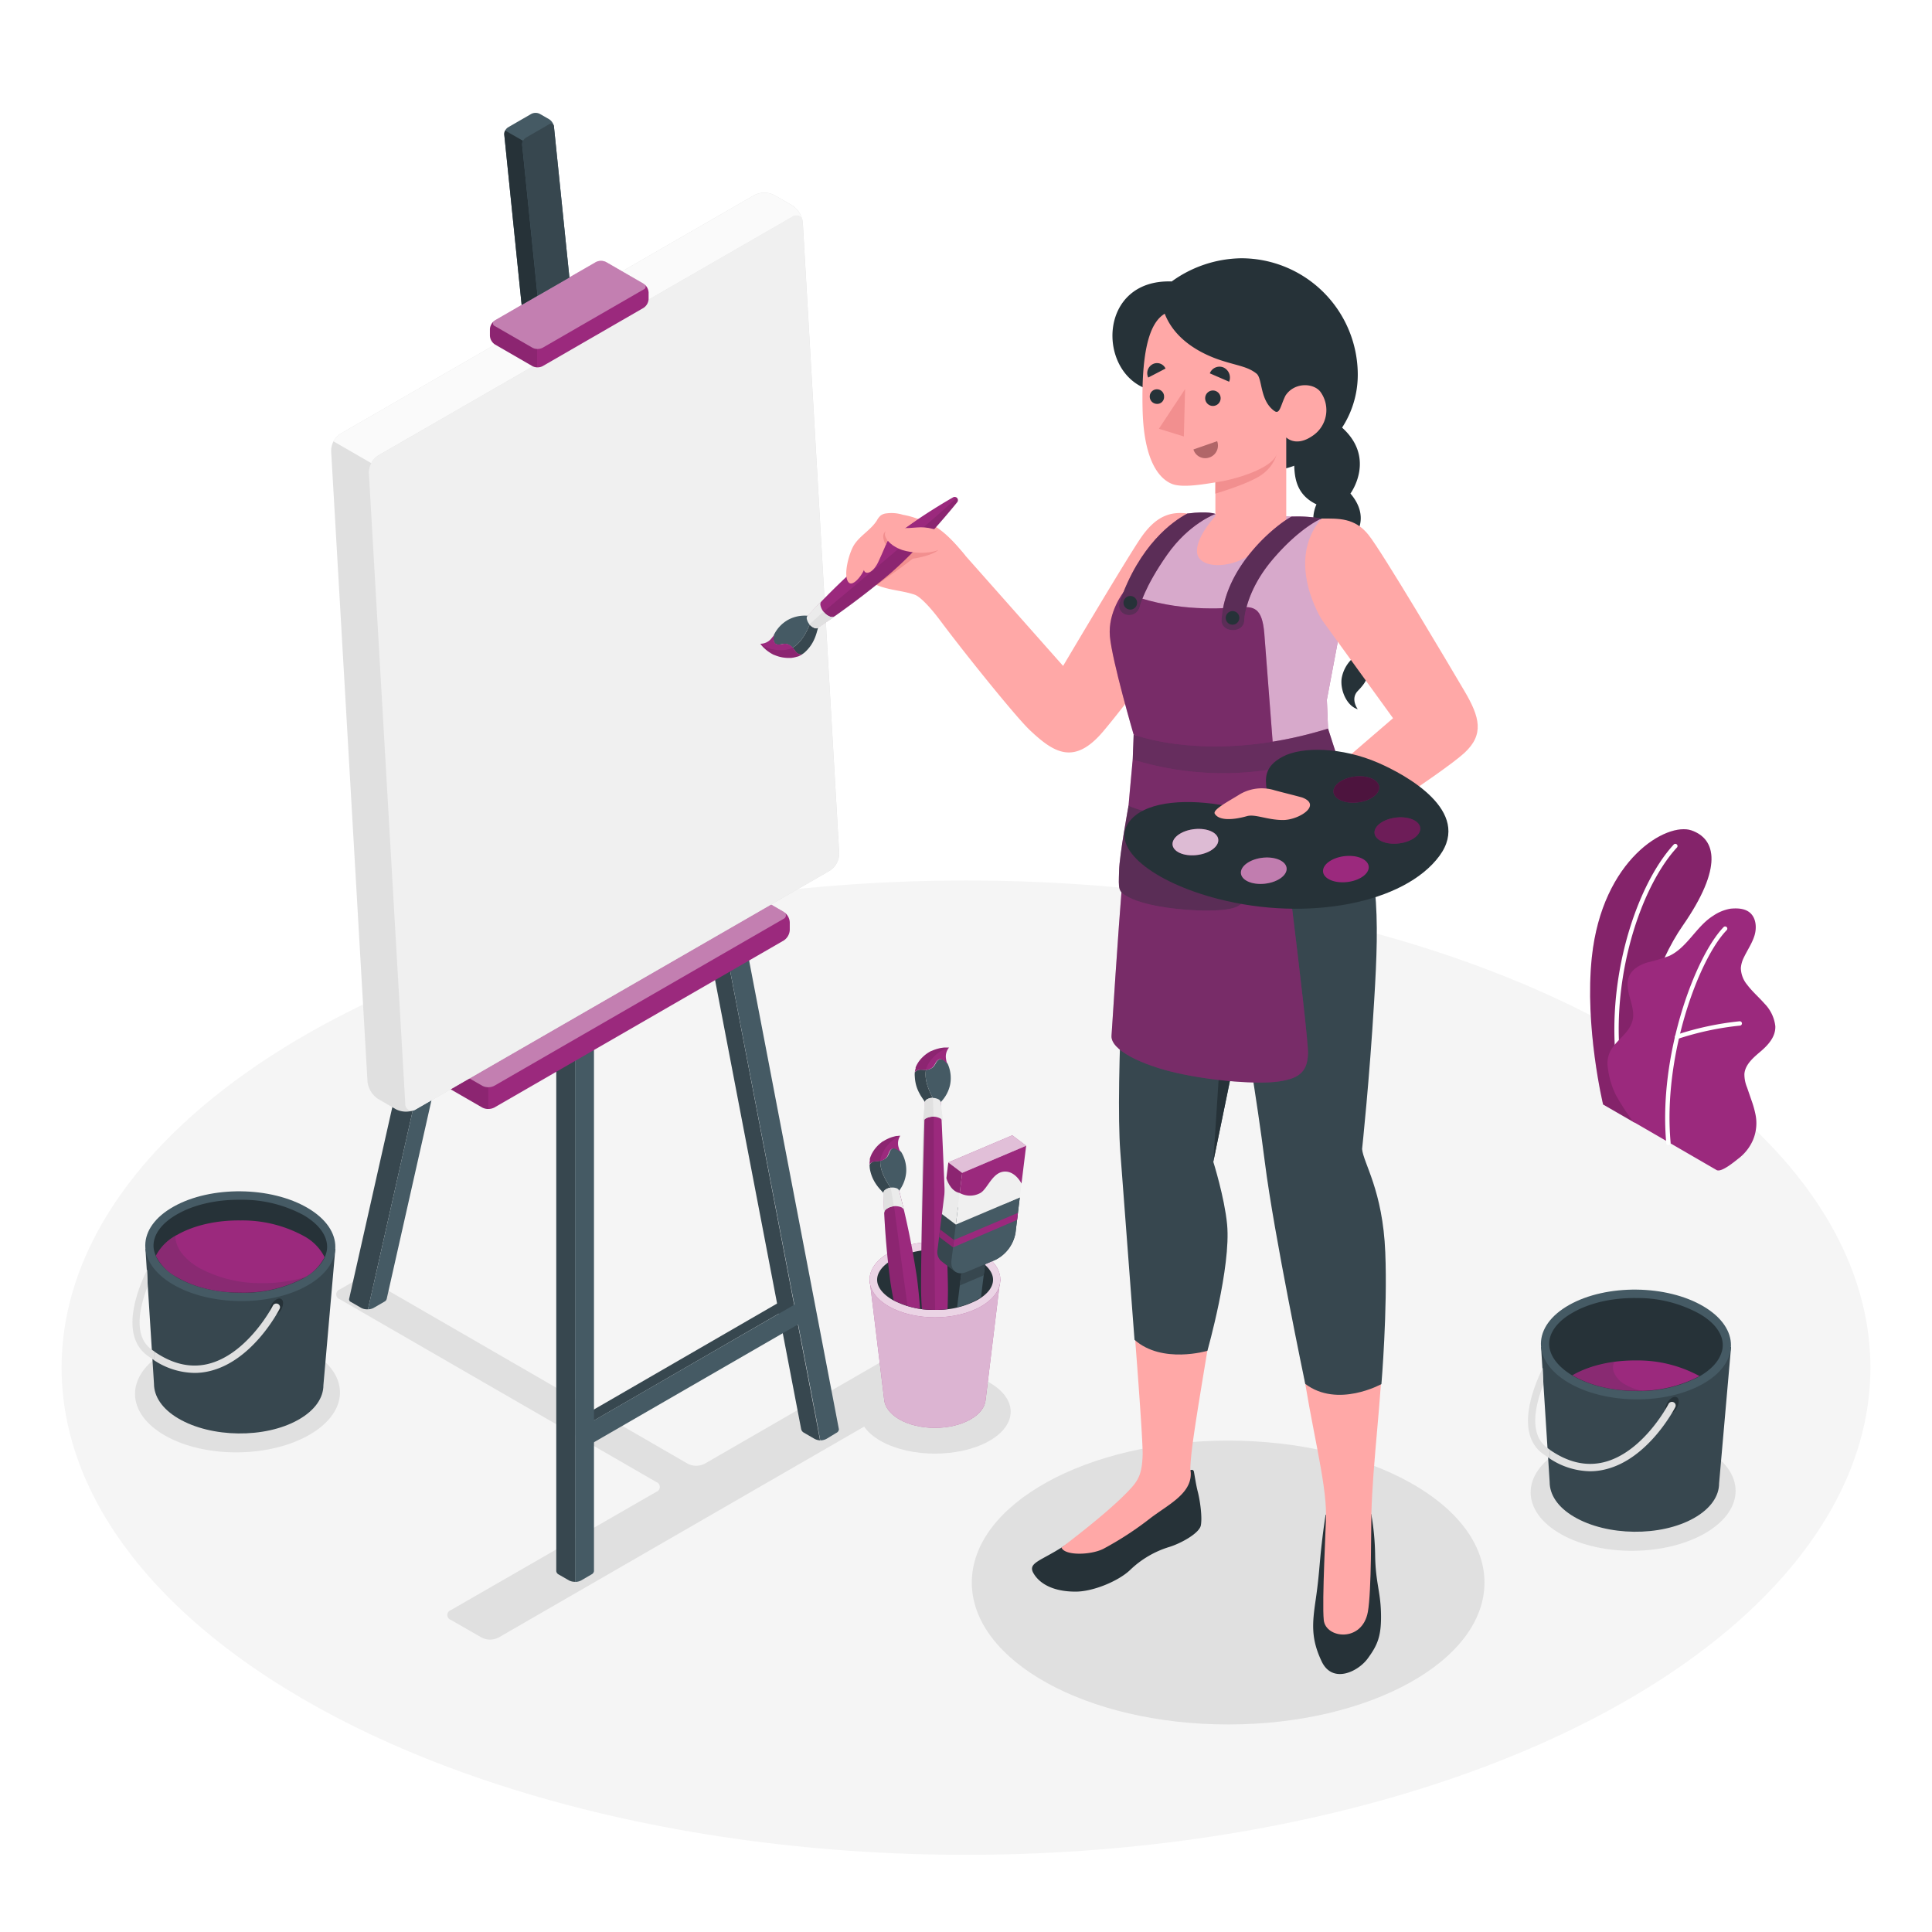 <svg class="animated" id="freepik_stories-blank-canvas" xmlns="http://www.w3.org/2000/svg" xmlns:xlink="http://www.w3.org/1999/xlink" viewBox="0 0 500 500" version="1.1" xmlns:svgjs="http://svgjs.com/svgjs"><style>svg#freepik_stories-blank-canvas:not(.animated) .animable {opacity: 0;}svg#freepik_stories-blank-canvas.animated #freepik--Floor--inject-47 {animation: 1s 1 forwards cubic-bezier(.36,-0.01,.5,1.38) slideRight;animation-delay: 0s;}svg#freepik_stories-blank-canvas.animated #freepik--Shadows--inject-47 {animation: 1s 1 forwards cubic-bezier(.36,-0.01,.5,1.38) zoomOut;animation-delay: 0s;}svg#freepik_stories-blank-canvas.animated #freepik--Plant--inject-47 {animation: 1s 1 forwards cubic-bezier(.36,-0.01,.5,1.38) zoomIn;animation-delay: 0s;}svg#freepik_stories-blank-canvas.animated #freepik--Canvas--inject-47 {animation: 1s 1 forwards cubic-bezier(.36,-0.01,.5,1.38) slideRight;animation-delay: 0s;}svg#freepik_stories-blank-canvas.animated #freepik--paint-buckets--inject-47 {animation: 1s 1 forwards cubic-bezier(.36,-0.01,.5,1.38) fadeIn;animation-delay: 0s;}svg#freepik_stories-blank-canvas.animated #freepik--Character--inject-47 {animation: 1s 1 forwards cubic-bezier(.36,-0.01,.5,1.38) slideDown;animation-delay: 0s;}svg#freepik_stories-blank-canvas.animated #freepik--Brushes--inject-47 {animation: 1s 1 forwards cubic-bezier(.36,-0.01,.5,1.38) zoomIn;animation-delay: 0s;}            @keyframes slideRight {                0% {                    opacity: 0;                    transform: translateX(30px);                }                100% {                    opacity: 1;                    transform: translateX(0);                }            }                    @keyframes zoomOut {                0% {                    opacity: 0;                    transform: scale(1.5);                }                100% {                    opacity: 1;                    transform: scale(1);                }            }                    @keyframes zoomIn {                0% {                    opacity: 0;                    transform: scale(0.5);                }                100% {                    opacity: 1;                    transform: scale(1);                }            }                    @keyframes fadeIn {                0% {                    opacity: 0;                }                100% {                    opacity: 1;                }            }                    @keyframes slideDown {                0% {                    opacity: 0;                    transform: translateY(-30px);                }                100% {                    opacity: 1;                    transform: translateY(0);                }            }        </style><g id="freepik--Floor--inject-47" class="animable" style="transform-origin: 250px 353.95px;"><ellipse id="freepik--floor--inject-47" cx="250" cy="353.95" rx="234.06" ry="126.08" style="fill: rgb(245, 245, 245); transform-origin: 250px 353.95px;" class="animable"></ellipse></g><g id="freepik--Shadows--inject-47" class="animable" style="transform-origin: 242.057px 388.633px;"><path id="freepik--Shadow--inject-47" d="M441.29,375c10.42,5.87,10.52,15.56.23,21.66s-27.08,6.27-37.5.4-10.53-15.56-.23-21.66S430.87,369.1,441.29,375Z" style="fill: rgb(224, 224, 224); transform-origin: 422.653px 386.024px;" class="animable"></path><path id="freepik--shadow--inject-47" d="M80.1,349.53c10.42,5.87,10.52,15.56.23,21.65s-27.08,6.28-37.5.41S32.3,356,42.59,349.93,69.68,343.66,80.1,349.53Z" style="fill: rgb(224, 224, 224); transform-origin: 61.462px 360.561px;" class="animable"></path><path id="freepik--shadow--inject-47" d="M129,423.81,239.59,360a1.34,1.34,0,0,0,0-2.53l-7.94-4.58a4.83,4.83,0,0,0-4.38,0l-44.9,25.92a4.83,4.83,0,0,1-4.38,0L96.13,331.5a4.81,4.81,0,0,0-4.37,0l-3.84,2.21a1.34,1.34,0,0,0,0,2.53l81.94,47.31a1.34,1.34,0,0,1,0,2.53L116.67,416.7a1.33,1.33,0,0,0,0,2.52l8,4.59A4.83,4.83,0,0,0,129,423.81Z" style="fill: rgb(224, 224, 224); transform-origin: 163.755px 377.649px;" class="animable"></path><path id="freepik--shadow--inject-47" d="M255.82,357.67c7.66,4.24,7.66,11.11,0,15.35s-20.07,4.24-27.72,0-7.66-11.11,0-15.35S248.17,353.43,255.82,357.67Z" style="fill: rgb(224, 224, 224); transform-origin: 241.962px 365.345px;" class="animable"></path><ellipse id="freepik--shadow--inject-47" cx="317.84" cy="409.56" rx="66.34" ry="36.73" style="fill: rgb(224, 224, 224); transform-origin: 317.84px 409.56px;" class="animable"></ellipse></g><g id="freepik--Plant--inject-47" class="animable" style="transform-origin: 435.487px 258.757px;"><g id="freepik--Plants--inject-47" class="animable" style="transform-origin: 435.487px 258.757px;"><path d="M423,290.53l-8.12-4.69s-4.83-20.08-2.91-38.15c2.71-25.41,19.43-35,25.79-32.78s8.2,9.59-2.32,24.72C429.23,248.56,421.61,267.15,423,290.53Z" style="fill: rgb(155, 41, 125); transform-origin: 427.225px 252.565px;" id="el6ycdt779ojt" class="animable"></path><g id="elz13f7q560w"><g style="opacity: 0.15; transform-origin: 427.225px 252.565px;" class="animable"><path d="M423,290.53l-8.12-4.69s-4.83-20.08-2.91-38.15c2.71-25.41,19.43-35,25.79-32.78s8.2,9.59-2.32,24.72C429.23,248.56,421.61,267.15,423,290.53Z" id="el6yl8ot61hfc" class="animable" style="transform-origin: 427.225px 252.565px;"></path></g></g><path d="M419.64,280.67h.07a.57.57,0,0,0,.45-.66c-4.45-23.43,3.74-49.76,13.87-60.72a.57.57,0,0,0-.83-.77c-10.32,11.16-18.66,37.92-14.15,61.7A.58.58,0,0,0,419.64,280.67Z" style="fill: rgb(255, 255, 255); transform-origin: 425.968px 249.527px;" id="eljxk74tlbkvq" class="animable"></path><path d="M444.27,302.82c1.28.65,4.7-2.27,5.65-3a12,12,0,0,0,3.73-4.74,11.22,11.22,0,0,0,.65-6.75,25.74,25.74,0,0,0-1-3.52l-1.17-3.4a8.86,8.86,0,0,1-.68-3.46c.18-2.38,2.2-4.14,4-5.67,2-1.68,4.13-3.88,4-6.73a10,10,0,0,0-2.81-5.83c-1.45-1.65-3.14-3.09-4.46-4.85a7,7,0,0,1-1.65-4.35,7.4,7.4,0,0,1,.82-2.81c.91-1.9,2.15-3.67,2.74-5.69s.37-4.5-1.25-5.85c-1.34-1.1-3.24-1.17-5-1a11.36,11.36,0,0,0-4.47,1.83c-4.39,2.74-6.7,8.23-11.4,10.4a48.47,48.47,0,0,1-5.73,1.71c-1.9.61-3.82,1.69-4.62,3.52-1.58,3.6,1.9,7.77.85,11.56-.93,3.36-4.07,4.79-5.72,7.85a7.05,7.05,0,0,0-.63,4.37,21,21,0,0,0,2.19,7.21,65.4,65.4,0,0,0,4.34,6.67Z" style="fill: rgb(155, 41, 125); transform-origin: 437.734px 269.007px;" id="elj6b3hfle8ub" class="animable"></path><path d="M431.84,296.34h0a.58.58,0,0,0,.52-.62c-2.06-22.28,7.22-47.47,14.51-55a.56.56,0,1,0-.81-.78c-7.44,7.7-16.91,33.31-14.83,55.91A.57.57,0,0,0,431.84,296.34Z" style="fill: rgb(255, 255, 255); transform-origin: 438.983px 268.054px;" id="el9h6a5qrwhxh" class="animable"></path><path d="M434.06,268.86l.16,0a75.74,75.74,0,0,1,16.08-3.43.56.56,0,0,0,.51-.61.55.55,0,0,0-.62-.51,76.53,76.53,0,0,0-16.35,3.5.55.55,0,0,0-.34.72A.57.57,0,0,0,434.06,268.86Z" style="fill: rgb(255, 255, 255); transform-origin: 442.138px 266.583px;" id="elam52vx744se" class="animable"></path></g></g><g id="freepik--Canvas--inject-47" class="animable" style="transform-origin: 151.445px 219.3px;"><g id="freepik--canvas--inject-47" class="animable" style="transform-origin: 151.445px 219.3px;"><polygon points="202.55 339.4 202.55 336.52 151.26 366.19 153.71 367.63 202.55 339.4" style="fill: rgb(55, 71, 79); transform-origin: 176.905px 352.075px;" id="elynsujmu556o" class="animable"></polygon><path d="M138.6,144.11a.69.69,0,0,1,.33.74L96.44,333.49l-1.22,5.35a3.23,3.23,0,0,1-1.69-.33s0,0,0,0l-2.85-1.64a.7.7,0,0,1-.32-.75l43.62-193.65a.68.68,0,0,1,1-.44Z" style="fill: rgb(55, 71, 79); transform-origin: 114.644px 240.395px;" id="elu2n20am7yok" class="animable"></path><path d="M143.93,141.54,100.09,336.1a1.11,1.11,0,0,1-.54.73l-2.85,1.65a3,3,0,0,1-1.48.36l1.22-5.35L139,144.36Z" style="fill: rgb(69, 90, 100); transform-origin: 119.575px 240.19px;" id="elkkcr4vrq9yq" class="animable"></path><path d="M148.83,403.74v5.63a3.35,3.35,0,0,1-1.58-.36l0,0-2.65-1.53a1.1,1.1,0,0,1-.64-.91V237.6l4.9,2.82Z" style="fill: rgb(55, 71, 79); transform-origin: 146.41px 323.485px;" id="ely8t264nd6s" class="animable"></path><path d="M153.72,237.61v169a1.11,1.11,0,0,1-.65.85L150.43,409a3.14,3.14,0,0,1-1.6.39v-169Z" style="fill: rgb(69, 90, 100); transform-origin: 151.275px 323.501px;" id="elkvate0irey" class="animable"></path><path d="M212.23,372.76a3.34,3.34,0,0,1-1.52-.44L208,370.75a1.39,1.39,0,0,1-.67-.95l-29.14-152,4.89,2.82,28.12,146.65Z" style="fill: rgb(55, 71, 79); transform-origin: 195.21px 295.28px;" id="elrvjyg7napdr" class="animable"></path><path d="M217.11,369.91v0a1.11,1.11,0,0,1-.67.92L214,372.31l-.12.07a3.32,3.32,0,0,1-1.6.38l-1-5.47L183.07,220.64l4.91-2.81L217.07,369.7v0Z" style="fill: rgb(69, 90, 100); transform-origin: 200.09px 295.295px;" id="elrs8el6erroa" class="animable"></path><polygon points="152.03 374.22 207.44 342.23 207.44 336.59 152.03 368.58 152.03 374.22" style="fill: rgb(69, 90, 100); transform-origin: 179.735px 355.405px;" id="elzfjl3civhf" class="animable"></polygon><path d="M106.83,272.45v2a3.45,3.45,0,0,0,1.57,2.71l16.41,9.47a3.43,3.43,0,0,0,3.12,0l74.9-43.23a3.46,3.46,0,0,0,1.56-2.71v-2a3.44,3.44,0,0,0-1.56-2.7l-16.41-9.48a3.45,3.45,0,0,0-3.13,0L108.4,269.74A3.45,3.45,0,0,0,106.83,272.45Z" style="fill: rgb(155, 41, 125); transform-origin: 155.61px 256.57px;" id="elmiobplw9qf" class="animable"></path><g id="eluq0al1z6af"><path d="M108.4,271.55,124.81,281a3.43,3.43,0,0,0,3.12,0l74.9-43.23a1,1,0,0,0,0-1.8l-16.41-9.48a3.45,3.45,0,0,0-3.13,0L108.4,269.74A1,1,0,0,0,108.4,271.55Z" style="fill: rgb(255, 255, 255); opacity: 0.4; transform-origin: 155.61px 253.745px;" class="animable"></path></g><g id="el5szj5aod4vd"><path d="M126.37,281.4V287a3.27,3.27,0,0,1-1.56-.37l-16.41-9.48a3.48,3.48,0,0,1-1.56-2.7v-2a3.45,3.45,0,0,1,1.25-2.48c-.54.49-.43,1.15.31,1.58L124.81,281A3.3,3.3,0,0,0,126.37,281.4Z" style="opacity: 0.1; transform-origin: 116.605px 278.485px;" class="animable"></path></g><path d="M102.45,287.07l-4.56-2.64a6.21,6.21,0,0,1-2.78-4.5L85.7,116.73a5.32,5.32,0,0,1,2.43-4.5L195.21,50.49a5.74,5.74,0,0,1,5.2,0L205,53.13a6.17,6.17,0,0,1,2.77,4.5l9.42,163.2a5.32,5.32,0,0,1-2.43,4.5L107.66,287.07A5.76,5.76,0,0,1,102.45,287.07Z" style="fill: rgb(224, 224, 224); transform-origin: 151.445px 168.78px;" id="elb7pv9vdzjdg" class="animable"></path><path d="M207.69,57.18c-.28-1.32-1.41-1.79-2.72-1L97.89,117.87a4.94,4.94,0,0,0-1.79,2l-9.78-5.64a5.21,5.21,0,0,1,1.81-2L195.21,50.5a5.78,5.78,0,0,1,5.19,0l4.6,2.65A6.24,6.24,0,0,1,207.69,57.18Z" style="fill: rgb(250, 250, 250); transform-origin: 147.005px 84.877px;" id="eliysp8m2q3yl" class="animable"></path><path d="M95.46,122.37l9.42,163.2a1.71,1.71,0,0,0,2.78,1.5l107.08-61.74a5.32,5.32,0,0,0,2.43-4.5l-9.42-163.2a1.7,1.7,0,0,0-2.77-1.5L97.89,117.87A5.37,5.37,0,0,0,95.46,122.37Z" style="fill: rgb(240, 240, 240); transform-origin: 156.315px 171.598px;" id="el6hnjx3zz8bs" class="animable"></path><path d="M128.11,89.16l9.69,5.6a2.9,2.9,0,0,0,2.63,0l26.12-15.08a2.92,2.92,0,0,0,1.31-2.28V75.7a2.92,2.92,0,0,0-1.31-2.28l-9.7-5.6a2.94,2.94,0,0,0-2.62,0L128.11,82.9a2.91,2.91,0,0,0-1.32,2.28v1.71A2.89,2.89,0,0,0,128.11,89.16Z" style="fill: rgb(155, 41, 125); transform-origin: 147.325px 81.294px;" id="eli0upvnfjg1k" class="animable"></path><g id="elc2t0kccqplc"><path d="M128.11,84.42,137.8,90a2.9,2.9,0,0,0,2.63,0l26.12-15.08a.8.8,0,0,0,0-1.52l-9.7-5.6a2.94,2.94,0,0,0-2.62,0L128.11,82.9A.8.8,0,0,0,128.11,84.42Z" style="fill: rgb(255, 255, 255); opacity: 0.4; transform-origin: 147.33px 78.904px;" class="animable"></path></g><g id="elpibfemg5k1p"><path d="M139,90.33v4.72a2.48,2.48,0,0,1-1.15-.29l-9.69-5.59a2.91,2.91,0,0,1-1.31-2.28V85.18a2.89,2.89,0,0,1,1.07-2.1c-.48.4-.4,1,.24,1.34L137.8,90A2.49,2.49,0,0,0,139,90.33Z" style="opacity: 0.1; transform-origin: 132.925px 89.065px;" class="animable"></path></g><path d="M130.51,34.83a2.12,2.12,0,0,1,1-1.89l6-3.47a2.42,2.42,0,0,1,2.19,0l2.44,1.4a2.8,2.8,0,0,1,1.22,1.89l4,39.05L135,78.92Z" style="fill: rgb(69, 90, 100); transform-origin: 138.934px 54.064px;" id="el31ptd941qu4" class="animable"></path><path d="M139.11,76.55,135,78.92l-4.5-44.08a2.11,2.11,0,0,1,.22-1.06l4.63,2.66a2,2,0,0,0-.22,1.07Z" style="fill: rgb(38, 50, 56); transform-origin: 134.803px 56.35px;" id="elbvl97n504x6" class="animable"></path><path d="M135.14,37.5a2.11,2.11,0,0,1,1-1.89l6-3.47a.75.75,0,0,1,1.22.62l4,39.05-8.22,4.74Z" style="fill: rgb(55, 71, 79); transform-origin: 141.249px 54.262px;" id="elscxdmhsky3c" class="animable"></path></g></g><g id="freepik--paint-buckets--inject-47" class="animable" style="transform-origin: 241.138px 352.363px;"><g id="freepik--Paint--inject-47" class="animable" style="transform-origin: 421.718px 365.083px;"><path d="M448,348.61H398.83l2.22,34.94h0c0,3.25,2.07,6.51,6.33,9,8.52,5,22.41,5.19,31,.34,4.35-2.45,6.52-5.71,6.52-9Z" style="fill: rgb(55, 71, 79); transform-origin: 423.415px 372.513px;" id="els2w04624mbm" class="animable"></path><path d="M406.1,337.72c-9.66,5.45-9.76,14.44-.22,20.09s25.12,5.81,34.78.37,9.77-14.43.22-20.08S415.76,332.28,406.1,337.72Z" style="fill: rgb(69, 90, 100); transform-origin: 423.382px 347.952px;" id="elimtlguhdisb" class="animable"></path><path d="M445.85,348.19a5.91,5.91,0,0,1-.35,1.92c-.75,2.31-2.75,4.45-5.88,6.21A33.49,33.49,0,0,1,423.24,360c-6.18-.08-12-1.49-16.27-4-3-1.79-5-4-5.7-6.2a6.11,6.11,0,0,1-.35-2.06c.05-3,2.25-5.89,6.24-8.11,4.33-2.46,10.16-3.78,16.35-3.7A33.14,33.14,0,0,1,439.8,340C443.74,342.27,445.88,345.19,445.85,348.19Z" style="fill: rgb(38, 50, 56); transform-origin: 423.385px 347.972px;" id="el0cimy5ag9m3g" class="animable"></path><path d="M423.51,352.08c-6.19-.05-12,1.26-16.35,3.72l-.24.14.05,0c4.31,2.55,10.09,4,16.27,4a33.49,33.49,0,0,0,16.38-3.69l.23-.14-.05,0A33.47,33.47,0,0,0,423.51,352.08Z" style="fill: rgb(155, 41, 125); transform-origin: 423.385px 356.017px;" id="elv38vpflw78o" class="animable"></path><g id="elq8vq1et82hm"><path d="M425.09,360a15.21,15.21,0,0,1-4.47-1.68,6.39,6.39,0,0,1-3-3.31,3.22,3.22,0,0,1-.19-1.1,3.62,3.62,0,0,1,.35-1.43,29.77,29.77,0,0,0-10.58,3.34l-.24.14.05,0c4.31,2.55,10.09,4,16.27,4C423.86,360,424.48,360,425.09,360Z" style="fill: rgb(38, 50, 56); opacity: 0.15; transform-origin: 416.025px 356.24px;" class="animable"></path></g><path d="M432.73,361.73c1-.54,1.73-.08,1.72,1a3.81,3.81,0,0,1-1.76,3c-1,.55-1.74.09-1.72-1A3.85,3.85,0,0,1,432.73,361.73Z" style="fill: rgb(38, 50, 56); transform-origin: 432.71px 363.733px;" id="elygi1sgrutms" class="animable"></path><path d="M399.4,358.37c-2.12,5.42-3.76,12.81,1,16.32.26.19.5.36.76.53l0,2.29c-.62-.38-1.27-.81-1.89-1.27-7.05-5.22-2.74-16.66,0-22.22Z" style="fill: rgb(224, 224, 224); transform-origin: 398.298px 365.765px;" id="eltpvisg358kd" class="animable"></path><path d="M433.55,364.18c-.27.55-7.05,13.52-18.2,16.12a16.25,16.25,0,0,1-3.84.46,19.4,19.4,0,0,1-10.39-3.25l0-2.29c4.61,3.2,9.24,4.3,13.78,3.24,10.29-2.41,16.88-15,16.93-15.16a1,1,0,0,1,1.29-.4A.92.92,0,0,1,433.55,364.18Z" style="fill: rgb(224, 224, 224); transform-origin: 417.391px 371.782px;" id="elh3ids8c1lu" class="animable"></path></g><g id="freepik--paint--inject-47" class="animable" style="transform-origin: 60.533px 339.643px;"><path d="M86.79,323.16H37.64l2.21,34.95h0c0,3.24,2.07,6.51,6.33,9,8.51,5,22.41,5.19,31,.34,4.36-2.45,6.53-5.71,6.52-9Z" style="fill: rgb(55, 71, 79); transform-origin: 62.215px 347.068px;" id="elvahbi0b0x5j" class="animable"></path><path d="M44.91,312.28c-9.67,5.44-9.76,14.44-.22,20.09s25.12,5.81,34.78.37,9.77-14.43.22-20.08S54.57,306.84,44.91,312.28Z" style="fill: rgb(69, 90, 100); transform-origin: 62.19px 322.512px;" id="elgoajtujn10k" class="animable"></path><path d="M84.66,322.74a6.19,6.19,0,0,1-.35,1.93c-.75,2.3-2.76,4.44-5.89,6.21a33.56,33.56,0,0,1-16.37,3.69c-6.19-.08-12-1.5-16.27-4-3-1.79-5-4-5.7-6.21a6.07,6.07,0,0,1-.35-2.06c.05-3,2.25-5.88,6.23-8.11,4.34-2.46,10.17-3.77,16.35-3.69a33.26,33.26,0,0,1,16.3,4C82.54,316.83,84.68,319.75,84.66,322.74Z" style="fill: rgb(38, 50, 56); transform-origin: 62.195px 322.541px;" id="el2yrptdxdvx1" class="animable"></path><path d="M45.78,330.53c4.3,2.54,10.08,4,16.27,4a33.56,33.56,0,0,0,16.37-3.69A12.49,12.49,0,0,0,84,325.34a12.8,12.8,0,0,0-5.43-5.49,33.15,33.15,0,0,0-16.3-4c-6.18-.08-12,1.23-16.35,3.69A12.61,12.61,0,0,0,40.34,325,12.69,12.69,0,0,0,45.78,330.53Z" style="fill: rgb(155, 41, 125); transform-origin: 62.17px 325.196px;" id="el1rj8r91jnt8" class="animable"></path><g id="elwzepnpy2kya"><path d="M78.42,330.88l.7-.42a37.21,37.21,0,0,1-11.43,1.61,33.44,33.44,0,0,1-16.27-4c-3-1.79-5-4-5.7-6.21a6,6,0,0,1-.34-2,12.13,12.13,0,0,0-5,5.17,12.69,12.69,0,0,0,5.44,5.51c4.3,2.54,10.08,4,16.27,4A33.56,33.56,0,0,0,78.42,330.88Z" style="fill: rgb(38, 50, 56); opacity: 0.15; transform-origin: 59.75px 327.208px;" class="animable"></path></g><path d="M71.54,336.29c1-.54,1.73-.08,1.72,1a3.86,3.86,0,0,1-1.77,3c-1,.54-1.73.09-1.72-1A3.81,3.81,0,0,1,71.54,336.29Z" style="fill: rgb(38, 50, 56); transform-origin: 71.515px 338.291px;" id="el625q1s1li5e" class="animable"></path><path d="M38.21,332.92c-2.12,5.43-3.77,12.82,1,16.33.27.19.51.36.77.52l0,2.3c-.63-.39-1.27-.81-1.89-1.27-7-5.23-2.74-16.66,0-22.22Z" style="fill: rgb(224, 224, 224); transform-origin: 37.128px 340.325px;" id="el020wpmmnuai8" class="animable"></path><path d="M72.35,338.74c-.26.55-7,13.52-18.19,16.12a16.32,16.32,0,0,1-3.85.45,19.38,19.38,0,0,1-10.38-3.24l0-2.3c4.61,3.2,9.24,4.3,13.78,3.25,10.29-2.41,16.88-15,16.93-15.16a1,1,0,0,1,1.29-.41A.93.93,0,0,1,72.35,338.74Z" style="fill: rgb(224, 224, 224); transform-origin: 56.197px 346.333px;" id="el2dh8e5kgqp1" class="animable"></path></g></g><g id="freepik--Character--inject-47" class="animable" style="transform-origin: 289.583px 250.039px;"><g id="freepik--character--inject-47" class="animable" style="transform-origin: 289.583px 250.039px;"><path d="M307.3,132.9c-4.88-.67-8.49,1.12-12.06,6.31s-20.11,33.13-20.11,33.13L249.8,143.76c-3.44-4.15-5.89-6.87-10.75-9.19a12.7,12.7,0,0,0-6.07,0c-6.08,1.82-16.32,11.22-8.49,15.68,4.65,2.66,8.14,2.29,12.21,3.65,1.32.44,3.88,3,6.73,6.83,6.43,8.61,19.53,24.87,23.1,28.24,6.24,5.88,11.51,9.23,19.09.18C295,178,307.3,159.91,307.3,159.91v-27" style="fill: rgb(255, 168, 167); transform-origin: 264.478px 163.75px;" id="el9o57rbrcfd" class="animable"></path><path d="M235.11,142.78l-9.3,8.14a4,4,0,0,1,1.09.46l5.42-3.87c1.76-1.25,3.89-2.92,3.89-2.92s4.62-.61,6.53-2.17S235.11,142.78,235.11,142.78Z" style="fill: rgb(242, 143, 143); transform-origin: 234.401px 146.595px;" id="elokpr7jra52e" class="animable"></path><g id="freepik--Brush--inject-47" class="animable" style="transform-origin: 222.341px 149.435px;"><path d="M209.06,159.35h0a216.12,216.12,0,0,1,16.53-16,152.23,152.23,0,0,1,21.1-14.66h0l0,0h0a.83.83,0,0,1,.75,0,.85.85,0,0,1,.37,1.14.91.91,0,0,1-.11.16h0s-9.23,11.54-17.7,18.75a214.61,214.61,0,0,1-18.34,13.72h0a1.06,1.06,0,0,1-1,0,3.22,3.22,0,0,1-1.89-2.22A1,1,0,0,1,209.06,159.35Z" style="fill: rgb(155, 41, 125); transform-origin: 228.328px 145.593px;" id="el9czlin4j2" class="animable"></path><g id="elw4yx9f0slh"><path d="M247.86,129.85a.91.91,0,0,1-.11.16h0s-9.23,11.54-17.7,18.75c-5.7,4.85-12,9.39-15.56,11.83l-1.34-2.27s34.79-29,34.34-29.61A.85.85,0,0,1,247.86,129.85Z" style="opacity: 0.1; transform-origin: 230.551px 144.65px;" class="animable"></path></g><path d="M209.54,161.62c-.28.71-1.78,4.57-4.45,6a3.15,3.15,0,0,0-.93-.72c-1.36-.7-2.21.24-3.29-.17s-.56-2.44-.56-2.46h0a8.92,8.92,0,0,1,3.74-3.91,9,9,0,0,1,5-1l2.65,3.13h0Z" style="fill: rgb(69, 90, 100); transform-origin: 205.942px 163.472px;" id="elvk1knpgsnfq" class="animable"></path><path d="M207.47,169.41c-1.37,0-1.62-.94-2.38-1.78,2.67-1.44,4.17-5.3,4.45-6l2.17.86c-.13.44-.26.92-.41,1.43l-.12.38c-.09.25-.18.52-.29.78a10.44,10.44,0,0,1-.59,1.22,9.44,9.44,0,0,1-.52.83,10.36,10.36,0,0,1-1.46,1.65A6.1,6.1,0,0,1,207.47,169.41Z" style="fill: rgb(55, 71, 79); transform-origin: 208.4px 165.52px;" id="elguhwf9r1xf" class="animable"></path><path d="M207.45,169.42a4.39,4.39,0,0,1-.47.27l0,0-.37.17-.15.06-.11,0-.21.07-.26.07-.58.13-.58.08-.58,0a9.2,9.2,0,0,1-3.46-.65l-.23-.1-.07,0-.26-.12a10.24,10.24,0,0,1-1.5-.94c-.21-.16-.4-.31-.58-.47l-.46-.43-.19-.2-.16-.19a2,2,0,0,1-.25-.3,2.53,2.53,0,0,1-.2-.27,3.6,3.6,0,0,0,2.81-1.32,6.55,6.55,0,0,0,.77-1.06s-.51,2,.56,2.46,1.93-.53,3.29.17a3.15,3.15,0,0,1,.93.72c.76.84,1,1.8,2.38,1.78Z" style="fill: rgb(155, 41, 125); transform-origin: 202.15px 167.245px;" id="eldgb9w27e7y" class="animable"></path><g id="ell20mkatfqi"><path d="M196.73,166.66a9.5,9.5,0,0,0,6.83,1.48,4.68,4.68,0,0,0,1.53-.51c.76.84,1,1.8,2.38,1.78h0a4.39,4.39,0,0,1-.47.27l0,0-.37.17-.15.06-.11,0-.21.07-.26.07-.58.13-.58.08-.58,0a9.2,9.2,0,0,1-3.46-.65l-.23-.1-.07,0-.26-.12a10.24,10.24,0,0,1-1.5-.94c-.21-.16-.4-.31-.58-.47l-.46-.43-.19-.2-.16-.19a2,2,0,0,1-.25-.3,2.53,2.53,0,0,1-.2-.27Z" style="opacity: 0.1; transform-origin: 202.1px 168.425px;" class="animable"></path></g><path d="M211.71,162.48a1.06,1.06,0,0,1-1,0,3.22,3.22,0,0,1-1.89-2.22,1,1,0,0,1,.19-.94c1.09-1.19,2.31-2.46,3.61-3.79a1.32,1.32,0,0,0-.26,1.22,4.07,4.07,0,0,0,2.38,2.8,1.29,1.29,0,0,0,1.26-.08C214.38,160.67,212.8,161.76,211.71,162.48Z" style="fill: rgb(235, 235, 235); transform-origin: 212.388px 159.068px;" id="elf7srgo6o38" class="animable"></path><path d="M213.15,158.32a3.79,3.79,0,0,0,1.64,1.26,1.29,1.29,0,0,0,1.26-.08c-1.67,1.17-3.25,2.26-4.34,3a1.06,1.06,0,0,1-1,0,3.12,3.12,0,0,1-1.22-.89v-.05l3.61-3.25Z" style="fill: rgb(224, 224, 224); transform-origin: 212.77px 160.468px;" id="el2u20ypocvjz" class="animable"></path></g><path d="M237.56,134.3a20.48,20.48,0,0,0-3.88-1.07,9.92,9.92,0,0,0-4.24-.37,3,3,0,0,0-1.52.55,4.57,4.57,0,0,0-1,1.31c-1.57,2.45-4.29,3.84-5.86,6.26-1.39,2.15-3,8.34-1.35,9.82,1,.92,3.09-1.49,3.87-3.28.35,1.38,2.37.79,3.73-2.12,1.13-2.4,2.42-5.54,2.42-5.54Z" style="fill: rgb(255, 168, 167); transform-origin: 228.286px 141.89px;" id="el5o9muh2e95b" class="animable"></path><path d="M229.24,137.47a1.69,1.69,0,0,0-.65,1.6,4.39,4.39,0,0,0,.66,1.87l.45-1.08Z" style="fill: rgb(242, 143, 143); transform-origin: 229.135px 139.205px;" id="el2zz1gjyjshg" class="animable"></path><path d="M249.8,143.76c-2.82-3.34-5.35-6.12-8.18-6.84-3.8-1-4.71,0-9.09-.31-6.22-.43-3.33,4.86,1.95,6s8.26-.23,8.26-.23S247.61,149.54,249.8,143.76Z" style="fill: rgb(255, 168, 167); transform-origin: 239.404px 141.239px;" id="el1efcr1mrtpe" class="animable"></path><path d="M316.17,122.07h10.14A25.08,25.08,0,0,0,351.39,97h0a30.16,30.16,0,0,0-30.15-30.16h0a31.33,31.33,0,0,0-18,6c-19.14-.65-19.37,23.53-6.21,27.89C297,114.54,302.31,122.07,316.17,122.07Z" style="fill: rgb(38, 50, 56); transform-origin: 319.646px 94.455px;" id="ellce6ox9l9kc" class="animable"></path><path d="M334.9,119.25c.12,3.42,0,8.5,5.8,11.28,0,0-3.33,6.83,3.44,10.08,0,0-2.55,6.78,3.08,9.77a8.36,8.36,0,0,0,2.65,9.44s-4.2,6.49,0,10.73a9.15,9.15,0,0,0-2.65,5c-.42,3,1.27,7.14,4.17,8,0,0-2-2.64,0-4.73s3.91-4.46,1.41-7.72c0,0,5.61-2.84,2-11.3,0,0,4.76-6.15-1.24-10.73,0,0,4.15-7.07-2.82-10.56,0,0,3.91-4.76-1.25-10.78,0,0,7.26-9.81-3.28-18Z" style="fill: rgb(38, 50, 56); transform-origin: 345.745px 146.64px;" id="elqs46wghc09m" class="animable"></path><path d="M354.89,391.85a68,68,0,0,1,1,10.93c.12,6.63,1.34,9,1.5,14.42.19,6.22-.89,8.54-3.41,12s-9.15,6.66-11.94.76-2.44-9.78-1.55-15.88c.93-6.3,1-9.79,1.58-14.6.47-4.23,1-7.45,1-7.45Z" style="fill: rgb(38, 50, 56); transform-origin: 348.629px 412.544px;" id="elfecvz2he7e" class="animable"></path><path d="M336.07,347.81l21.84-.4c-.33,14.58-2.65,30.76-3,44.44-.08,2.58.06,20-.91,25.31-1.46,8-10.91,6.89-11.41,2.12s.61-25.11.58-27.21c.08-8.78-4-23.59-6.19-39.34C336.86,352,336.17,348.56,336.07,347.81Z" style="fill: rgb(255, 168, 167); transform-origin: 346.99px 385.213px;" id="el7aa4cx8olgc" class="animable"></path><path d="M308,380.51s.86-.46,1,.45c.21,1.1.53,3.36,1,5.15.63,2.5,1.16,6.62.78,8.65s-5.12,4.66-8.2,5.6a25.19,25.19,0,0,0-10.16,6c-3.05,2.87-9.63,5.59-14.12,5.55-5.3,0-9-1.76-10.75-4.61s1.59-3.18,7.66-7.11l4.7-3.06c9.61-6.27,13.13-9.64,15.84-15.91Z" style="fill: rgb(38, 50, 56); transform-origin: 288.997px 396.152px;" id="elyln44dwb63c" class="animable"></path><path d="M295.71,376.62c.16-4.51-2.94-42.81-2.94-42.81l20.75,9.46c-4.45,26.51-5.39,32.76-5.47,37.1h0a4.14,4.14,0,0,1,.12,1.11c0,5.15-5.83,7.93-10.37,11.36a84.57,84.57,0,0,1-12.26,8c-3.3,1.65-10,1.8-10.82-.32,5.52-4.21,13.55-10.52,17.94-15.33C294.75,382.9,295.55,381.14,295.71,376.62Z" style="fill: rgb(255, 168, 167); transform-origin: 294.12px 367.952px;" id="ellx4u693s50i" class="animable"></path><path d="M349,205.55c8,17.49,8,31,6.64,53.33-1.2,20.46-3.13,38.48-3.13,38.48.31,3.63,5.36,10.72,6,26.77.61,15-1,34.07-1,34.07s-11.33,6.29-19.71-.05c0,0-8.09-38.61-10.46-57.39-2.06-16.39-5.66-37.33-5.66-37.33L314,300.67s2.9,9.19,3.57,16.18c1.07,11-5.1,32.74-5.1,32.74s-11.71,3.49-18.86-2.85c0,0-2.68-35.27-3.67-48.57-1.34-17.82,1.47-66.07,3.67-91.61Z" style="fill: rgb(55, 71, 79); transform-origin: 324.12px 283.265px;" id="elems10f9herb" class="animable"></path><path d="M321.62,263.43l-3.14-28s-14.1-1.88-20.48-7.88c0,0,3.27,8.75,15.08,10.45l3.34,25.34L314,300.67Z" style="fill: rgb(38, 50, 56); transform-origin: 309.81px 264.11px;" id="elix3bgop2j2" class="animable"></path><path d="M331.9,133.54h0c4.21.29,11.88,1,11.88,1,4.42,2.47,5.54,4.49,6.36,10.36.35,2.5-1.69,9.17-3.44,18.64l-3.31,17.56.36,8.71c1.72,5.32,5.61,11.92,9.05,21.66-16.88,9.42-31,9.77-43.88,8.12-9.79-1.25-15-3.62-16.69-6,.36-9.62,1.15-15.55,1.32-25.6.07-4.22-.3-8.49-.46-13.35-6.57-5.4-6.65-14.37-3.06-20.17,8.32-13.47,16.41-22,21.77-21.52Z" style="fill: rgb(155, 41, 125); transform-origin: 320.229px 176.641px;" id="elehlwcuuemuq" class="animable"></path><g id="elsdnv83ys6i"><path d="M331.9,133.54h0c4.21.29,11.88,1,11.88,1,4.42,2.47,5.54,4.49,6.36,10.36.35,2.5-1.69,9.17-3.44,18.64l-3.31,17.56.36,8.71c1.72,5.32,5.61,11.92,9.05,21.66-16.88,9.42-31,9.77-43.88,8.12-9.79-1.25-15-3.62-16.69-6,.36-9.62,1.15-15.55,1.32-25.6.07-4.22-.3-8.49-.46-13.35-6.57-5.4-6.65-14.37-3.06-20.17,8.32-13.47,16.41-22,21.77-21.52Z" style="fill: rgb(255, 255, 255); opacity: 0.6; transform-origin: 320.229px 176.641px;" class="animable"></path></g><path d="M295.7,105.93c.33,14.59,5.07,18.2,7.44,19.24s7,.4,11.4-.33v8.75s-5.13,5.38-4.74,9.4,8.06,4.46,13.83.54a44.27,44.27,0,0,0,8.52-7.7,3.12,3.12,0,0,0,.73-2V113.2s2.44,2.59,6.75-.37a8,8,0,0,0,2-11.55c-1.87-2.2-6.64-2.36-8.93,1.07-1.29,2.52-1.46,5.05-2.91,4-3.84-2.77-3-8.41-4.62-9.67-2.31-1.84-4.85-2-9.38-3.49-4.19-1.4-11.54-4.76-14.36-12C298.21,83.12,295.3,88.71,295.7,105.93Z" style="fill: rgb(255, 168, 167); transform-origin: 319.464px 113.719px;" id="elpm41p3rmgfq" class="animable"></path><path d="M311.9,103a2,2,0,1,0,2.06-1.94A2,2,0,0,0,311.9,103Z" style="fill: rgb(38, 50, 56); transform-origin: 313.899px 103.059px;" id="elkemztuevm6j" class="animable"></path><path d="M297.56,102.52a1.88,1.88,0,0,0,1.75,2,1.77,1.77,0,0,0,1.95-1.83,1.85,1.85,0,1,0-3.7-.18Z" style="fill: rgb(38, 50, 56); transform-origin: 299.409px 102.639px;" id="ellj5clsglvd" class="animable"></path><polygon points="306.7 100.69 306.38 112.96 299.92 110.96 306.7 100.69" style="fill: rgb(242, 143, 143); transform-origin: 303.31px 106.825px;" id="el6hg5o2flbdn" class="animable"></polygon><path d="M314.55,124.83c4.69-.61,14.35-3.39,15.85-7.2A9.91,9.91,0,0,1,327,122.5c-2.89,2.47-12.47,5.25-12.47,5.25Z" style="fill: rgb(242, 143, 143); transform-origin: 322.465px 122.69px;" id="el6lo9c21s1y" class="animable"></path><path d="M313.1,96.62l5,2.17a2.88,2.88,0,0,0-1.49-3.7A2.68,2.68,0,0,0,313.1,96.62Z" style="fill: rgb(38, 50, 56); transform-origin: 315.704px 96.842px;" id="elw97wd7aq8rb" class="animable"></path><path d="M315,114.18l-6.14,2.14a3.18,3.18,0,0,0,4.07,2.09A3.25,3.25,0,0,0,315,114.18Z" style="fill: rgb(177, 102, 104); transform-origin: 312.031px 116.38px;" id="el6e0serejbqv" class="animable"></path><path d="M297.16,97.71l4.48-2.33a2.42,2.42,0,0,0-3.33-1.13A2.64,2.64,0,0,0,297.16,97.71Z" style="fill: rgb(38, 50, 56); transform-origin: 299.274px 95.84px;" id="el3xmgdpueq17" class="animable"></path><path d="M290.79,153.24c12,4.88,23.35,4.41,29.88,3.94,3.77-.28,6,0,6.54,6.85.26,3.41,2.17,28.15,2.17,28.15s-20,5.31-36-2.09c0,0-5.59-19.11-6.14-25.42S290.79,153.24,290.79,153.24Z" style="fill: rgb(155, 41, 125); transform-origin: 308.285px 173.632px;" id="el7ji09fmz8mo" class="animable"></path><g id="el4b51t7d0ywd"><path d="M290.79,153.24c12,4.88,23.35,4.41,29.88,3.94,3.77-.28,6,0,6.54,6.85.26,3.41,2.17,28.15,2.17,28.15s-20,5.31-36-2.09c0,0-5.59-19.11-6.14-25.42S290.79,153.24,290.79,153.24Z" style="fill: rgb(38, 50, 56); opacity: 0.3; transform-origin: 308.285px 173.632px;" class="animable"></path></g><path d="M293.15,196.52s-1.16,12.11-2.56,29.65-2.69,38.17-2.93,41.88,7.83,7.57,16.81,9.61c9.9,2.24,21.39,2.95,26.32,2.24s7.58-2.12,7.72-7.26-8.65-73.89-8.65-73.89Z" style="fill: rgb(155, 41, 125); transform-origin: 313.083px 238.342px;" id="ellfzdda8l0an" class="animable"></path><g id="elo3t0j5wa8r"><path d="M293.15,196.52s-1.16,12.11-2.56,29.65-2.69,38.17-2.93,41.88,7.83,7.57,16.81,9.61c9.9,2.24,21.39,2.95,26.32,2.24s7.58-2.12,7.72-7.26-8.65-73.89-8.65-73.89Z" style="fill: rgb(38, 50, 56); opacity: 0.3; transform-origin: 313.083px 238.342px;" class="animable"></path></g><path d="M293.39,190.09c6,2.18,24.8,6.38,50.31-1.53l1.93,6a79,79,0,0,1-52.48,2Z" style="fill: rgb(155, 41, 125); transform-origin: 319.39px 194.333px;" id="elp6h84ijsrw" class="animable"></path><g id="eln6v0ad0kv6h"><path d="M293.39,190.09c6,2.18,24.8,6.38,50.31-1.53l1.93,6a79,79,0,0,1-52.48,2Z" style="fill: rgb(38, 50, 56); opacity: 0.45; transform-origin: 319.39px 194.333px;" class="animable"></path></g><path d="M334.23,133.71c-3.8,2-17.27,12.64-18.1,26.85,0,3.36,5.87,3.36,5.87,0,0,0,.17-7.33,7.38-15.8,7.09-8.32,12.6-10.56,12.6-10.56A34.38,34.38,0,0,0,334.23,133.71Z" style="fill: rgb(155, 41, 125); transform-origin: 329.055px 148.373px;" id="ellsito3sn5e9" class="animable"></path><path d="M307.3,132.9c-3.8,2-12.41,8.07-17.57,23.1-.88,3.57,4.38,4.5,5.26.93,0,0,1.08-4.84,7.05-13.35,5.72-8.16,12.51-10.57,12.51-10.57S312.79,132.2,307.3,132.9Z" style="fill: rgb(155, 41, 125); transform-origin: 302.091px 145.901px;" id="elbfn5spw8gfd" class="animable"></path><g id="elt5n1aisijqe"><g style="opacity: 0.55; transform-origin: 315.806px 147.848px;" class="animable"><path d="M334.23,133.71c-3.8,2-17.27,12.64-18.1,26.85,0,3.36,5.87,3.36,5.87,0,0,0,.17-7.33,7.38-15.8,7.09-8.32,12.6-10.56,12.6-10.56A34.38,34.38,0,0,0,334.23,133.71Z" style="fill: rgb(38, 50, 56); transform-origin: 329.055px 148.373px;" id="elsyqxa2jqb4" class="animable"></path><path d="M307.3,132.9c-3.8,2-12.41,8.07-17.57,23.1-.88,3.57,4.38,4.5,5.26.93,0,0,1.08-4.84,7.05-13.35,5.72-8.16,12.51-10.57,12.51-10.57S312.79,132.2,307.3,132.9Z" style="fill: rgb(38, 50, 56); transform-origin: 302.091px 145.901px;" id="el8jkz91l09l6" class="animable"></path></g></g><path d="M320.74,159.91a1.76,1.76,0,1,1-1.76-1.76A1.75,1.75,0,0,1,320.74,159.91Z" style="fill: rgb(38, 50, 56); transform-origin: 318.98px 159.91px;" id="elnnpruhld8er" class="animable"></path><path d="M294.28,156a1.76,1.76,0,1,1-1.76-1.76A1.76,1.76,0,0,1,294.28,156Z" style="fill: rgb(38, 50, 56); transform-origin: 292.52px 156px;" id="elvrqlxdyhfvd" class="animable"></path><path d="M292.07,208.49c5.08,2.6,20.62,4.06,30.51,2.65,0,0,.46,16.88,0,19.65s-1.24,4.38-7,4.76c-7,.46-18.55-.7-23.49-3.35-2.83-1.52-2.6-2-2.47-6.83C289.71,221.28,292.07,208.49,292.07,208.49Z" style="fill: rgb(155, 41, 125); transform-origin: 306.169px 222.069px;" id="elm8b8090usyh" class="animable"></path><g id="el4oop1ozhu99"><path d="M292.07,208.49c5.08,2.6,20.62,4.06,30.51,2.65,0,0,.46,16.88,0,19.65s-1.24,4.38-7,4.76c-7,.46-18.55-.7-23.49-3.35-2.83-1.52-2.6-2-2.47-6.83C289.71,221.28,292.07,208.49,292.07,208.49Z" style="fill: rgb(38, 50, 56); opacity: 0.55; transform-origin: 306.169px 222.069px;" class="animable"></path></g><path d="M342,134.2c4.46,0,8.58-.24,12.15,4.2S375,172.06,379,178.84s5.13,11.25,0,16c-5.52,5.1-34,23.51-34,23.51l-11-9.65,26.52-22.83-18.37-25.4S332.41,145.4,342,134.2Z" style="fill: rgb(255, 168, 167); transform-origin: 358.218px 176.274px;" id="elzqpra2hchtq" class="animable"></path><path d="M345.09,218.34C339,223,329.38,230.7,319.49,230.7c-12.55,0-19.67-7-15.36-10.76s20.35-5.33,30-11.25Z" style="fill: rgb(255, 168, 167); transform-origin: 323.979px 219.695px;" id="eljjg9isw6zom" class="animable"></path><path d="M356.76,197.45c-9.51-4.15-19.84-4.27-24.79-1.63s-4.5,5.74-4.14,8.68c.29,2.4-3.3,5.16-12.32,3.74-9.53-1.51-19.64-.69-23.4,4.6-4.79,6.72,6.34,15.49,23.18,19.81,23.11,5.93,48.18,1.15,57.25-11.16C381.09,209.85,363.68,200.47,356.76,197.45Z" style="fill: rgb(38, 50, 56); transform-origin: 332.922px 214.615px;" id="el4e6m3t9xz8p" class="animable"></path><path d="M313.25,220.18c-2.48,1.42-6.22,1.58-8.36.34s-1.87-3.39.6-4.82,6.21-1.58,8.36-.35S315.72,218.75,313.25,220.18Z" style="fill: rgb(155, 41, 125); transform-origin: 309.372px 217.937px;" id="elkmjczspq1ia" class="animable"></path><path d="M330.94,227.58c-2.47,1.43-6.21,1.58-8.35.35s-1.88-3.4.6-4.83,6.21-1.58,8.35-.34S333.41,226.15,330.94,227.58Z" style="fill: rgb(155, 41, 125); transform-origin: 327.063px 225.341px;" id="elb45j2g0ihqe" class="animable"></path><path d="M352.19,227.16c-2.47,1.43-6.21,1.58-8.35.35s-1.88-3.4.6-4.83,6.21-1.58,8.35-.34S354.66,225.73,352.19,227.16Z" style="fill: rgb(155, 41, 125); transform-origin: 348.313px 224.921px;" id="elc5p3i4nfdyh" class="animable"></path><path d="M365.51,217.18c-2.47,1.42-6.21,1.58-8.35.34s-1.87-3.39.6-4.82,6.21-1.58,8.35-.35S368,215.75,365.51,217.18Z" style="fill: rgb(155, 41, 125); transform-origin: 361.638px 214.937px;" id="el8cuarwx32w" class="animable"></path><path d="M354.89,206.56c-2.47,1.42-6.21,1.58-8.35.34s-1.87-3.39.6-4.82,6.21-1.58,8.35-.35S357.37,205.13,354.89,206.56Z" style="fill: rgb(155, 41, 125); transform-origin: 351.017px 204.317px;" id="el984fib109qf" class="animable"></path><g id="elpulfmytxgyh"><path d="M313.25,220.18c-2.48,1.42-6.22,1.58-8.36.34s-1.87-3.39.6-4.82,6.21-1.58,8.36-.35S315.72,218.75,313.25,220.18Z" style="fill: rgb(250, 250, 250); opacity: 0.7; transform-origin: 309.372px 217.937px;" class="animable"></path></g><g id="eldkdvsyn7kwe"><path d="M330.94,227.58c-2.47,1.43-6.21,1.58-8.35.35s-1.88-3.4.6-4.83,6.21-1.58,8.35-.34S333.41,226.15,330.94,227.58Z" style="fill: rgb(250, 250, 250); opacity: 0.4; transform-origin: 327.063px 225.341px;" class="animable"></path></g><g id="elpaey23g4z3"><path d="M365.51,217.18c-2.47,1.42-6.21,1.58-8.35.34s-1.87-3.39.6-4.82,6.21-1.58,8.35-.35S368,215.75,365.51,217.18Z" style="opacity: 0.3; transform-origin: 361.638px 214.937px;" class="animable"></path></g><g id="elnk7bxmlqhx"><path d="M354.89,206.56c-2.47,1.42-6.21,1.58-8.35.34s-1.87-3.39.6-4.82,6.21-1.58,8.35-.35S357.37,205.13,354.89,206.56Z" style="opacity: 0.5; transform-origin: 351.017px 204.317px;" class="animable"></path></g><path d="M337,206.39c-3-.82-4.19-1.07-7.15-1.87a11.17,11.17,0,0,0-9.4,1.3c-2.71,1.66-6.66,3.76-6.07,4.77,1.07,1.83,4.73,1.65,8.32.63,2.14-.61,5.25,1,9.35,1S342.23,208.36,337,206.39Z" style="fill: rgb(255, 168, 167); transform-origin: 326.673px 208.118px;" id="eldzma8wi143f" class="animable"></path></g></g><g id="freepik--Brushes--inject-47" class="animable" style="transform-origin: 245.235px 320.295px;"><g id="freepik--Penciles--inject-47" class="animable" style="transform-origin: 245.235px 320.295px;"><g id="freepik--pencil-can--inject-47" class="animable" style="transform-origin: 245.235px 320.295px;"><g id="freepik--Can--inject-47" class="animable" style="transform-origin: 241.967px 345.461px;"><path d="M258.86,331.16H225.05l3.78,31.12h0c.17,1.8,1.44,3.58,3.82,5,5.14,3,13.47,3,18.61,0,2.38-1.37,3.65-3.15,3.82-5h0Z" style="fill: rgb(155, 41, 125); transform-origin: 241.955px 350.345px;" id="eley6eemix4qg" class="animable"></path><g id="elb5eadz9nol"><path d="M258.86,331.16H225.05l3.78,31.12h0c.17,1.8,1.44,3.58,3.82,5,5.14,3,13.47,3,18.61,0,2.38-1.37,3.65-3.15,3.82-5h0Z" style="fill: rgb(255, 255, 255); opacity: 0.65; transform-origin: 241.955px 350.345px;" class="animable"></path></g><path d="M230,324.25c6.61-3.81,17.32-3.81,23.93,0s6.61,10,0,13.82-17.32,3.81-23.93,0S223.4,328.07,230,324.25Z" style="fill: rgb(155, 41, 125); transform-origin: 241.967px 331.162px;" id="el6swut90v56g" class="animable"></path><g id="elumjwk9zf0wa"><path d="M230,324.25c6.61-3.81,17.32-3.81,23.93,0s6.61,10,0,13.82-17.32,3.81-23.93,0S223.4,328.07,230,324.25Z" style="fill: rgb(255, 255, 255); opacity: 0.8; transform-origin: 241.967px 331.162px;" class="animable"></path></g><path d="M242,339a22.39,22.39,0,0,1-11-2.59c-2.56-1.48-4-3.33-4-5.21s1.41-3.73,4-5.21a24.51,24.51,0,0,1,22,0c2.56,1.48,4,3.33,4,5.21s-1.41,3.73-4,5.21A22.46,22.46,0,0,1,242,339Z" style="fill: rgb(38, 50, 56); transform-origin: 242px 331.195px;" id="eljr60t9mazq" class="animable"></path></g><g style="clip-path: url(&quot;#freepik--clip-path--inject-47&quot;); transform-origin: 245.235px 315.49px;" id="el61qirr3cxub" class="animable"><g id="freepik--brush--inject-47" class="animable" style="transform-origin: 231.71px 325.491px;"><path d="M232.7,308.17h0a213.94,213.94,0,0,1,4.61,22.51,152,152,0,0,1,1.07,25.67v0h0a.83.83,0,0,1-.41.63.84.84,0,0,1-1.16-.3.51.51,0,0,1-.07-.17h0s-4.79-14-6.34-25a217.3,217.3,0,0,1-1.76-22.83h0a1.06,1.06,0,0,1,.49-.82,3.21,3.21,0,0,1,2.88-.41A1.06,1.06,0,0,1,232.7,308.17Z" style="fill: rgb(155, 41, 125); transform-origin: 233.58px 332.189px;" id="elt3p4xkty6g9" class="animable"></path><g id="el7eobrrbhj9"><path d="M236.81,356.73a.51.51,0,0,1-.07-.17h0s-4.79-14-6.34-25c-1-7.41-1.48-15.18-1.65-19.48l2.64.09S237.24,357.09,238,357A.84.84,0,0,1,236.81,356.73Z" style="opacity: 0.1; transform-origin: 233.375px 334.611px;" class="animable"></path></g><path d="M230.52,307.36c-.45-.62-2.9-4-2.69-7a3.47,3.47,0,0,0,1.11-.4c1.32-.78,1-2,1.91-2.68s2.36.83,2.37.84h0a8.91,8.91,0,0,1,1.3,5.25,9.13,9.13,0,0,1-1.82,4.78l-4.07.55h0Z" style="fill: rgb(69, 90, 100); transform-origin: 231.178px 302.902px;" id="elbyrm5pmdddh" class="animable"></path><path d="M225.05,301.43c.72-1.16,1.67-.86,2.78-1.05-.21,3,2.24,6.36,2.69,7l-1.89,1.36c-.3-.34-.64-.7-1-1.1l-.26-.31c-.17-.21-.34-.43-.51-.67a9.78,9.78,0,0,1-.71-1.15,9,9,0,0,1-.42-.88,10.18,10.18,0,0,1-.61-2.12A6.5,6.5,0,0,1,225.05,301.43Z" style="fill: rgb(55, 71, 79); transform-origin: 227.784px 304.56px;" id="el4rf19ar94vv" class="animable"></path><path d="M225.05,301.41l0-.54a.13.13,0,0,0,0-.06l.06-.4,0-.15,0-.12a1.6,1.6,0,0,1,0-.21c0-.09.05-.17.07-.26a5.37,5.37,0,0,1,.21-.56,5.05,5.05,0,0,1,.24-.53c.09-.17.19-.34.29-.51a9.09,9.09,0,0,1,2.4-2.57l.21-.15.06,0,.24-.15a10.88,10.88,0,0,1,1.59-.77c.25-.09.49-.17.71-.23l.62-.16.27-.05.24,0a3.47,3.47,0,0,1,.39-.05l.33,0a3.6,3.6,0,0,0-.39,3.08,6.17,6.17,0,0,0,.48,1.22s-1.45-1.53-2.37-.84-.59,1.9-1.91,2.68a3.47,3.47,0,0,1-1.11.4c-1.11.19-2.06-.11-2.78,1.05Z" style="fill: rgb(155, 41, 125); transform-origin: 228.985px 297.735px;" id="elek5re7gi1r" class="animable"></path><g id="el6m1bml1so1e"><path d="M233.13,293.84a9.54,9.54,0,0,0-4.91,5,4.48,4.48,0,0,0-.39,1.56c-1.11.19-2.06-.11-2.78,1.05v0l0-.54a.13.13,0,0,0,0-.06l.06-.4,0-.15,0-.12a1.6,1.6,0,0,1,0-.21c0-.09.05-.17.07-.26a5.37,5.37,0,0,1,.21-.56,5.05,5.05,0,0,1,.24-.53c.09-.17.19-.34.29-.51a9.09,9.09,0,0,1,2.4-2.57l.21-.15.06,0,.24-.15a10.88,10.88,0,0,1,1.59-.77c.25-.09.49-.17.71-.23l.62-.16.27-.05.24,0a3.47,3.47,0,0,1,.39-.05l.33,0Z" style="opacity: 0.1; transform-origin: 229.09px 297.645px;" class="animable"></path></g><path d="M228.63,308.72a1.06,1.06,0,0,1,.49-.81,3.21,3.21,0,0,1,2.88-.41,1.08,1.08,0,0,1,.7.67c.41,1.56.83,3.27,1.26,5.07a1.35,1.35,0,0,0-.89-.87,4.07,4.07,0,0,0-3.64.51,1.33,1.33,0,0,0-.61,1.11C228.73,312,228.66,310,228.63,308.72Z" style="fill: rgb(235, 235, 235); transform-origin: 231.295px 310.659px;" id="eltrew1bv6zsb" class="animable"></path><path d="M231.38,312.17a3.88,3.88,0,0,0-1.95.71,1.33,1.33,0,0,0-.61,1.11c-.09-2-.16-3.95-.19-5.27a1.06,1.06,0,0,1,.49-.81,3,3,0,0,1,1.4-.55l0,0,.81,4.79Z" style="fill: rgb(224, 224, 224); transform-origin: 230.005px 310.675px;" id="el8cz5whjd0sn" class="animable"></path></g><g id="freepik--brush--inject-47" class="animable" style="transform-origin: 241.347px 315.49px;"><path d="M243.47,285.21h0s1.73,37,1.86,48.4a153,153,0,0,1-2.23,25.59v.05h0a.84.84,0,0,1-1.59.13.64.64,0,0,1-.06-.18h0s-3-14.48-3.08-25.61,1-48.35,1-48.35h0a1.09,1.09,0,0,1,.59-.75,3.24,3.24,0,0,1,2.91,0A1.1,1.1,0,0,1,243.47,285.21Z" style="fill: rgb(155, 41, 125); transform-origin: 241.848px 322.019px;" id="elkle57laltn" class="animable"></path><g id="elekh706sn9d8"><path d="M241.49,359.38a.64.64,0,0,1-.06-.18h0s-3-14.48-3.08-25.61c-.08-7.48.31-40.72.69-45l2.6.43s.22,70.78,1,70.82A.85.85,0,0,1,241.49,359.38Z" style="opacity: 0.1; transform-origin: 240.49px 324.255px;" class="animable"></path></g><path d="M241.41,284.13c-.37-.67-2.37-4.3-1.77-7.27a3.21,3.21,0,0,0,1.15-.26c1.41-.59,1.22-1.85,2.24-2.41s2.23,1.13,2.24,1.14h0a9,9,0,0,1,.62,5.38,9.15,9.15,0,0,1-2.42,4.5l-4.11,0h0Z" style="fill: rgb(69, 90, 100); transform-origin: 242.707px 279.643px;" id="el8reut1jegin" class="animable"></path><path d="M236.75,277.55c.86-1.06,1.76-.64,2.89-.69-.6,3,1.4,6.6,1.77,7.27l-2,1.11c-.26-.38-.54-.78-.83-1.23l-.22-.33c-.14-.23-.28-.48-.41-.73a10,10,0,0,1-.57-1.23q-.17-.44-.3-.93a10.63,10.63,0,0,1-.33-2.18A5.27,5.27,0,0,1,236.75,277.55Z" style="fill: rgb(55, 71, 79); transform-origin: 239.067px 281.029px;" id="elwkc7e1bo8xg" class="animable"></path><path d="M236.75,277.53c0-.18.06-.36.1-.54l0-.05c0-.13.07-.26.11-.39s0-.1,0-.15a1.17,1.17,0,0,1,0-.11,1.8,1.8,0,0,1,.08-.21,2.44,2.44,0,0,1,.1-.24c.09-.18.18-.36.28-.53a5.19,5.19,0,0,1,.31-.5c.11-.16.22-.31.34-.46a9.23,9.23,0,0,1,2.72-2.25l.22-.11.07,0,.26-.12a10.89,10.89,0,0,1,1.68-.55c.26-.06.5-.11.73-.14s.44-.06.63-.08l.27,0h.64l.33,0a3.62,3.62,0,0,0-.78,3,6.06,6.06,0,0,0,.32,1.27s-1.24-1.7-2.24-1.14-.83,1.82-2.24,2.41a3.21,3.21,0,0,1-1.15.26c-1.13.05-2-.37-2.89.69Z" style="fill: rgb(155, 41, 125); transform-origin: 241.13px 274.345px;" id="el57rb1s3jusi" class="animable"></path><g id="el4gbbb44dfdc"><path d="M245.73,271.06a9.52,9.52,0,0,0-5.5,4.3,4.61,4.61,0,0,0-.59,1.5c-1.13.05-2-.37-2.89.69v0c0-.18.06-.36.1-.54l0-.05c0-.13.07-.26.11-.39s0-.1,0-.15a1.17,1.17,0,0,1,0-.11,1.8,1.8,0,0,1,.08-.21,2.44,2.44,0,0,1,.1-.24c.09-.18.18-.36.28-.53a5.19,5.19,0,0,1,.31-.5c.11-.16.22-.31.34-.46a9.23,9.23,0,0,1,2.72-2.25l.22-.11.07,0,.26-.12a10.89,10.89,0,0,1,1.68-.55c.26-.06.5-.11.73-.14s.44-.06.63-.08l.27,0h.64l.33,0Z" style="opacity: 0.1; transform-origin: 241.24px 274.305px;" class="animable"></path></g><path d="M239.36,285.24a1.09,1.09,0,0,1,.59-.75,3.24,3.24,0,0,1,2.91,0,1.1,1.1,0,0,1,.61.75c.21,1.6.4,3.35.59,5.19a1.32,1.32,0,0,0-.76-1,4.08,4.08,0,0,0-3.68,0,1.36,1.36,0,0,0-.75,1C239.05,288.45,239.22,286.54,239.36,285.24Z" style="fill: rgb(235, 235, 235); transform-origin: 241.465px 287.287px;" id="el7j89h4lsn9f" class="animable"></path><path d="M241.64,289a3.91,3.91,0,0,0-2,.45,1.36,1.36,0,0,0-.75,1c.18-2,.35-3.94.49-5.24a1.09,1.09,0,0,1,.59-.75,2.9,2.9,0,0,1,1.46-.36l0,0,.19,4.85Z" style="fill: rgb(224, 224, 224); transform-origin: 240.265px 287.275px;" id="elbc82t4f3a4s" class="animable"></path></g><g id="freepik--brush--inject-47" class="animable" style="transform-origin: 254.069px 320.745px;"><path d="M249.5,323.71l-2.7,21.92a1.41,1.41,0,0,0,.69,1.28,4.55,4.55,0,0,0,4.08.5,1.43,1.43,0,0,0,1-1.07l2.7-21.92Z" style="fill: rgb(69, 90, 100); transform-origin: 251.034px 335.695px;" id="eludl29srct2" class="animable"></path><polygon points="254.57 330.06 248.39 332.68 249.5 323.71 255.26 324.42 254.57 330.06" style="fill: rgb(55, 71, 79); transform-origin: 251.825px 328.195px;" id="eldffj7pkcpe" class="animable"></polygon><path d="M260.33,307.2l-.54,4.46,4.13-1.75-1.11,9.17a9.66,9.66,0,0,1-5.25,7l-7.27,3.07a3.2,3.2,0,0,1-3,0c-.08,0-3.18-2.35-3.82-2.9a3.11,3.11,0,0,1-.83-2.86l1.12-9.18Z" style="fill: rgb(55, 71, 79); transform-origin: 253.244px 318.362px;" id="elopjyioe1f3o" class="animable"></path><path d="M250.29,329.13l7.27-3.07a9.66,9.66,0,0,0,5.25-7l1.11-9.17-16.55,7-1.12,9.18C245.92,328.86,247.72,330.22,250.29,329.13Z" style="fill: rgb(69, 90, 100); transform-origin: 255.065px 319.698px;" id="els50ezpubx1n" class="animable"></path><polygon points="247.37 316.92 263.92 309.91 265.57 296.52 249.02 303.54 247.37 316.92" style="fill: rgb(240, 240, 240); transform-origin: 256.47px 306.72px;" id="elmsxzcnegan9" class="animable"></polygon><polygon points="247.37 316.92 249.02 303.54 245.43 300.83 243.78 314.21 247.37 316.92" style="fill: rgb(235, 235, 235); transform-origin: 246.4px 308.875px;" id="el3zdnh29mpfi" class="animable"></polygon><polygon points="246.89 320.9 263.44 313.89 263.22 315.71 246.65 322.82 246.89 320.9" style="fill: rgb(155, 41, 125); transform-origin: 255.045px 318.355px;" id="el570fhbwn4y" class="animable"></polygon><polygon points="246.89 320.9 243.3 318.19 243.06 320.11 246.65 322.82 246.89 320.9" style="fill: rgb(155, 41, 125); transform-origin: 244.975px 320.505px;" id="elq8yf65ecqj" class="animable"></polygon><g id="elqb4ph6awij"><polygon points="246.89 320.9 243.3 318.19 243.06 320.11 246.65 322.82 246.89 320.9" style="opacity: 0.1; transform-origin: 244.975px 320.505px;" class="animable"></polygon></g><path d="M244.93,304.92s.9,3.35,3.45,3.83l.64-5.21-3.59-2.71Z" style="fill: rgb(155, 41, 125); transform-origin: 246.975px 304.79px;" id="elfbs9ug162a8" class="animable"></path><g id="elitj9mx6baji"><path d="M244.93,304.92s.9,3.35,3.45,3.83l.64-5.21-3.59-2.71Z" style="opacity: 0.1; transform-origin: 246.975px 304.79px;" class="animable"></path></g><path d="M248.38,308.75a5.55,5.55,0,0,0,5.33,0c2-1.14,3.23-5.87,6.78-5.53,2.5.24,3.87,3.08,3.87,3.08l1.21-9.81-16.55,7Z" style="fill: rgb(155, 41, 125); transform-origin: 256.975px 302.961px;" id="el43drf91ltg" class="animable"></path><polygon points="265.57 296.52 261.98 293.81 245.43 300.83 249.02 303.54 265.57 296.52" style="fill: rgb(155, 41, 125); transform-origin: 255.5px 298.675px;" id="elgvfypcnl7q" class="animable"></polygon><g id="elg0mqwervala"><polygon points="265.57 296.52 261.98 293.81 245.43 300.83 249.02 303.54 265.57 296.52" style="fill: rgb(255, 255, 255); opacity: 0.7; transform-origin: 255.5px 298.675px;" class="animable"></polygon></g></g></g></g></g></g><defs>     <filter id="active" height="200%">         <feMorphology in="SourceAlpha" result="DILATED" operator="dilate" radius="2"></feMorphology>                <feFlood flood-color="#32DFEC" flood-opacity="1" result="PINK"></feFlood>        <feComposite in="PINK" in2="DILATED" operator="in" result="OUTLINE"></feComposite>        <feMerge>            <feMergeNode in="OUTLINE"></feMergeNode>            <feMergeNode in="SourceGraphic"></feMergeNode>        </feMerge>    </filter>    <filter id="hover" height="200%">        <feMorphology in="SourceAlpha" result="DILATED" operator="dilate" radius="2"></feMorphology>                <feFlood flood-color="#ff0000" flood-opacity="0.5" result="PINK"></feFlood>        <feComposite in="PINK" in2="DILATED" operator="in" result="OUTLINE"></feComposite>        <feMerge>            <feMergeNode in="OUTLINE"></feMergeNode>            <feMergeNode in="SourceGraphic"></feMergeNode>        </feMerge>            <feColorMatrix type="matrix" values="0   0   0   0   0                0   1   0   0   0                0   0   0   0   0                0   0   0   1   0 "></feColorMatrix>    </filter></defs><defs><clipPath id="freepik--clip-path--inject-47"><path d="M241.5,339A22.21,22.21,0,0,1,231,336.37c-2.45-1.39-4-3.25-4-5.21,0-1.55-7.71-41-7.71-41l21.79-24.67,30.07,23.06s-4.18,28-5.22,38c-.19,1.85-9,4.31-9,4.55,0,3.16-3.18,4.85-5.42,5.93A23.26,23.26,0,0,1,241.5,339Z" style="fill:none"></path></clipPath></defs></svg>